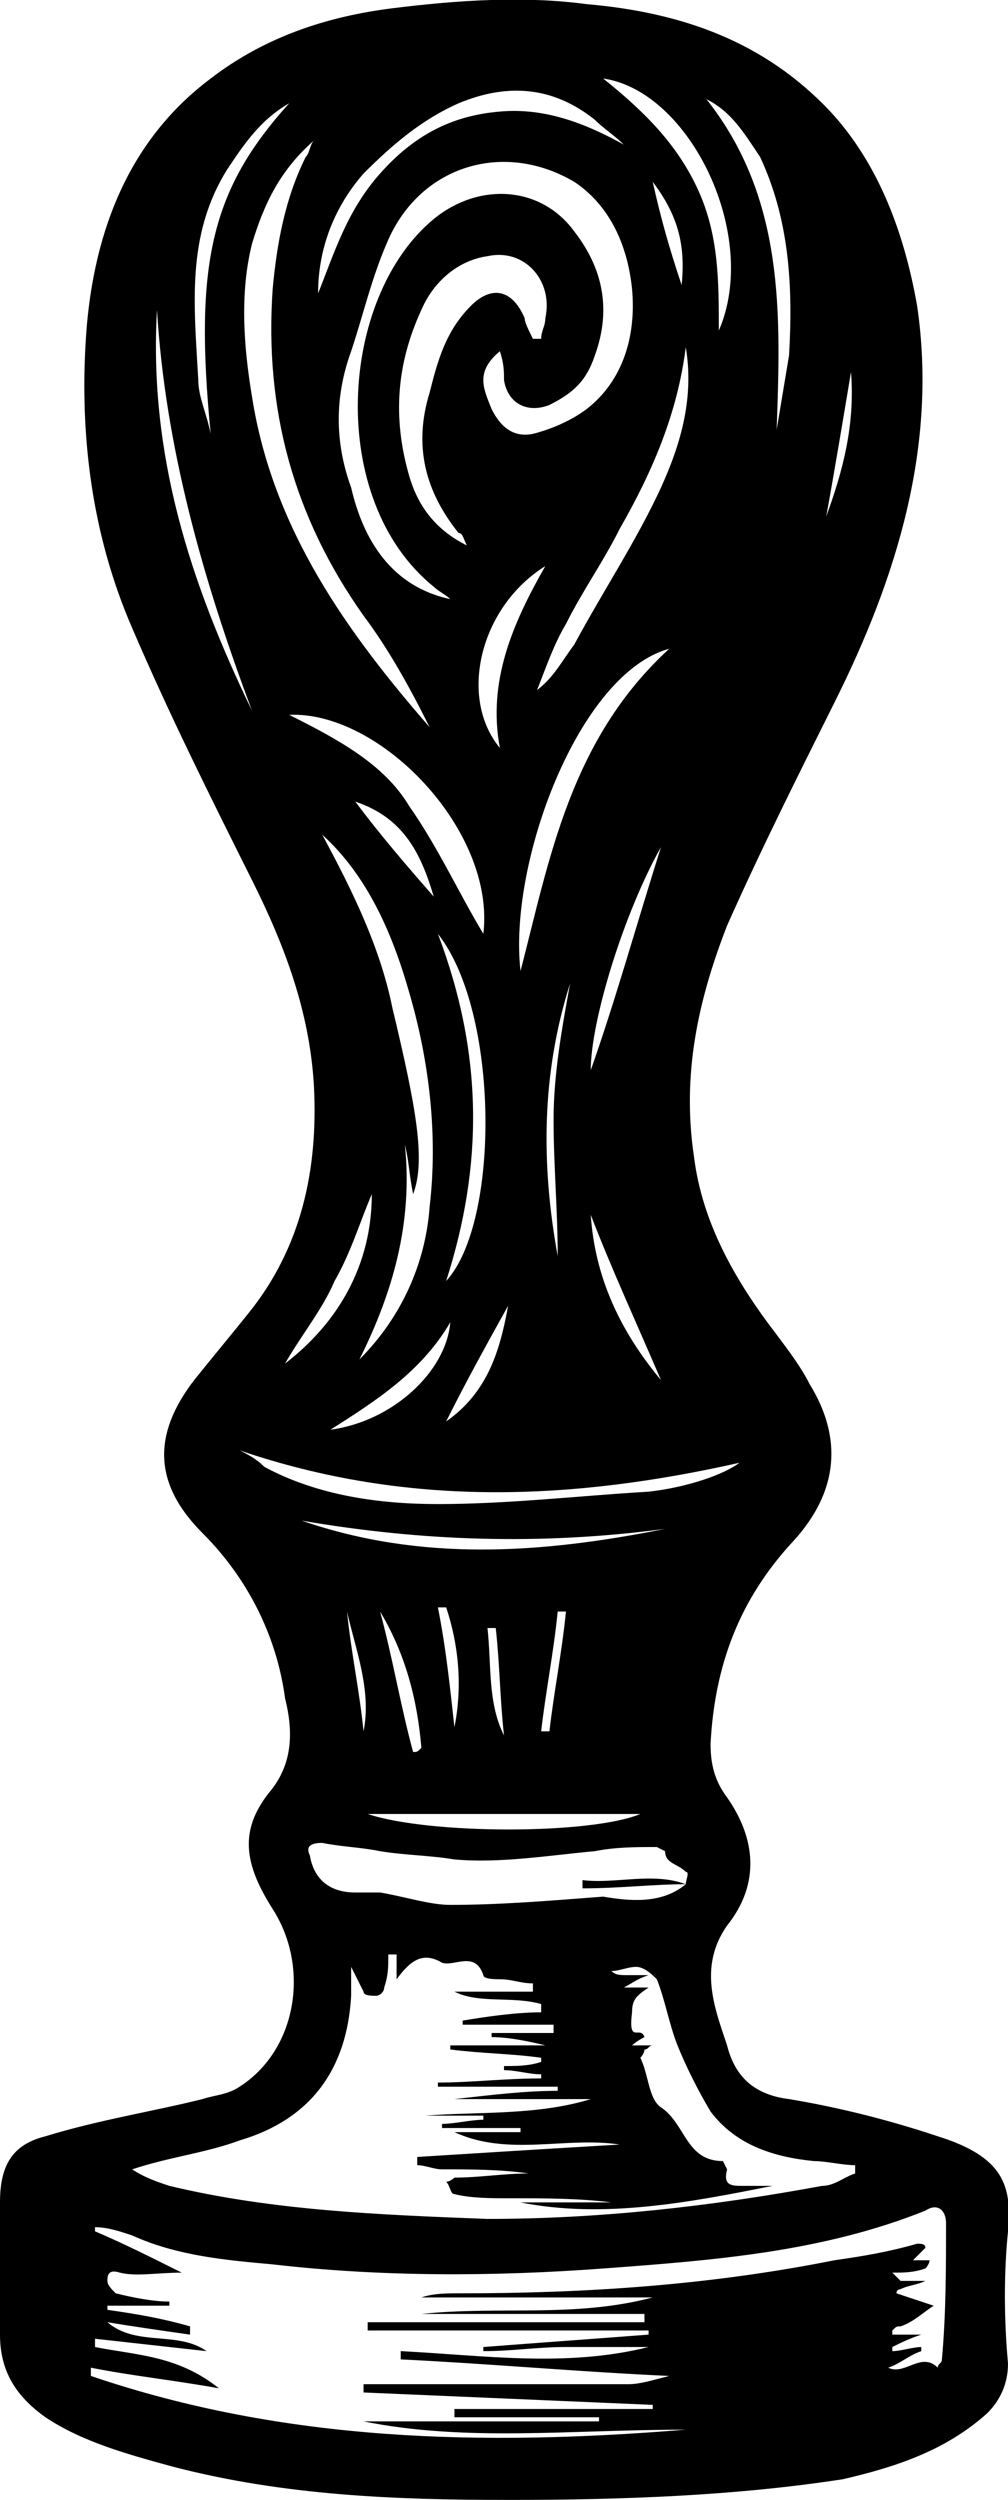 <?xml version="1.0" encoding="utf-8"?>
<!-- Generator: Adobe Illustrator 19.0.0, SVG Export Plug-In . SVG Version: 6.00 Build 0)  -->
<svg version="1.1" id="Layer_1" xmlns="http://www.w3.org/2000/svg" xmlns:xlink="http://www.w3.org/1999/xlink" x="0px" y="0px"
	 viewBox="87 68.8 24.4 60.5" style="enable-background:new 87 68.8 24.4 60.5;" xml:space="preserve">
<path id="XMLID_401_" d="M99.3,129.3c-2.7,0-5.4-0.1-8.1-0.8c-1.1-0.3-2.2-0.6-3.1-1.2c-0.7-0.5-1.1-1.1-1.1-2c0-1.1,0-2.2,0-3.2
	c0-0.9,0.3-1.4,1.1-1.6c1.3-0.4,2.6-0.6,3.8-0.9c0.3-0.1,0.6-0.1,0.9-0.3c1.4-0.9,1.7-2.9,0.8-4.3c-0.7-1.1-0.8-1.9-0.1-2.8
	c0.6-0.7,0.6-1.5,0.4-2.3c-0.2-1.5-0.9-2.9-2-4c-1.2-1.2-1.2-2.4-0.2-3.7c0.4-0.5,0.9-1.1,1.3-1.6c1.3-1.6,1.7-3.5,1.6-5.5
	c-0.1-1.8-0.7-3.4-1.5-5c-1-2-2-4-2.9-6.1c-1-2.3-1.3-4.8-1.1-7.3c0.2-2.3,1-4.5,3-6c1.3-1,2.8-1.5,4.4-1.7s3.2-0.3,4.7-0.1
	c2.3,0.2,4.3,0.9,5.9,2.6c1.2,1.3,1.8,3,2.1,4.7c0.5,3.4-0.5,6.6-2,9.6c-0.9,1.8-1.8,3.6-2.6,5.4c-0.7,1.8-1.1,3.6-0.8,5.6
	c0.2,1.6,1,3,2,4.3c0.3,0.4,0.6,0.8,0.8,1.2c0.8,1.3,0.7,2.6-0.4,3.8c-1.3,1.4-1.9,3-2,4.9c0,0.5,0.1,0.9,0.4,1.3
	c0.7,1,0.8,2.1,0,3.1c-0.7,1-0.3,2,0,2.9c0.2,0.8,0.7,1.2,1.5,1.3c1.2,0.2,2.4,0.5,3.6,0.9c1.6,0.5,1.8,1.2,1.7,2.3
	c-0.1,1-0.1,2.1,0,3.2c0,0.5-0.2,0.9-0.5,1.2c-1,0.9-2.2,1.3-3.5,1.6C104.8,129.2,102.1,129.3,99.3,129.3z M103.6,114.4
	c0-0.1,0.1-0.3,0-0.3c-0.2-0.2-0.5-0.2-0.5-0.5l-0.2-0.1c-0.5,0-1,0-1.5,0.1c-1.1,0.1-2.3,0.3-3.4,0.2c-0.6-0.1-1.2-0.1-1.8-0.2
	c-0.5-0.1-0.9-0.1-1.4-0.2c-0.3,0-0.4,0.1-0.3,0.3c0.1,0.6,0.5,0.9,1.1,0.9c0.2,0,0.4,0,0.6,0c0.6,0.1,1.2,0.3,1.7,0.3
	c1.2,0,2.4-0.1,3.7-0.2C102.2,114.8,103,114.9,103.6,114.4L103.6,114.4z M95.8,127.4c1.9,0,3.8,0,5.7,0v-0.1c-1.2,0-2.4,0-3.5,0
	c0-0.1,0-0.1,0-0.2c1.6,0,3.2,0,4.8,0V127c-2.3-0.1-4.7-0.2-7-0.3c0-0.1,0-0.1,0-0.2c0.4,0,0.7,0,1.1,0c1.8,0,3.5,0,5.3,0
	c0.3,0,0.6-0.1,1-0.2c-2.2-0.1-4.4-0.3-6.5-0.4c0-0.1,0-0.1,0-0.2c2,0.1,4,0.4,6-0.1c-0.7,0-1.3,0-2,0s-1.3,0.1-2,0.1v-0.1
	c1.3-0.1,2.7-0.2,4-0.3v-0.1c-2.3,0-4.5,0-6.8,0c0-0.1,0-0.1,0-0.2c2.2,0,4.4,0,6.7,0c0-0.1,0-0.1,0-0.2c-1.8,0-3.6,0-5.4,0
	c1.9-0.2,3.7,0.1,5.6-0.4c-1.9,0-3.7,0-5.6,0c0.3-0.1,0.6-0.1,1-0.1c3,0,6-0.2,9-0.8c0.7-0.1,1.3-0.2,2-0.4c0.1,0,0.2,0,0.2,0.1
	l-0.1,0.1c-0.1,0.1-0.1,0.1-0.2,0.2c0.1,0,0.2,0,0.3,0h0.1c0,0.1-0.1,0.2-0.1,0.2c-0.3,0.1-0.5,0.1-0.8,0.1c0.1,0.1,0.2,0.2,0.2,0.2
	c0.2,0,0.4,0,0.6,0c-0.2,0.1-0.4,0.1-0.6,0.2c0,0-0.1,0-0.1,0.1c0.3,0.1,0.6,0.2,0.9,0.3c-0.3,0.2-0.5,0.4-0.8,0.5
	c-0.1,0-0.1,0-0.2,0.1v0.1c0.2,0,0.4,0,0.7,0c-0.3,0.1-0.5,0.2-0.7,0.3v0.1c0.2,0,0.5-0.1,0.7-0.1v0.1c-0.3,0.1-0.5,0.3-0.8,0.4
	c0.4,0.2,0.8-0.4,1.2,0c0-0.1,0.1-0.1,0.1-0.2c0.1-1.1,0.1-2.2,0.1-3.3c0-0.3-0.2-0.5-0.5-0.3c-2.5,1-5.1,1.2-7.8,1.4
	c-2.7,0.2-5.4,0.2-8-0.1c-1.1-0.1-2.3-0.2-3.4-0.7c-0.3-0.1-0.6-0.2-0.9-0.2v0.1c0.7,0.3,1.3,0.6,2.1,1c-0.6,0-1.1,0.1-1.5,0
	c-0.3-0.1-0.3,0.1-0.3,0.2s0.1,0.2,0.2,0.3c0.4,0.1,0.9,0.2,1.3,0.2v0.1c-0.5,0-1,0-1.5,0v0.1c0.7,0.1,1.3,0.2,2,0.4
	c0,0.1,0,0.1,0,0.2c-0.7-0.1-1.4-0.2-2-0.3c0.7,0.6,1.7,0.2,2.4,0.7c-0.9-0.1-1.8-0.2-2.7-0.3c0,0.1,0,0.1,0,0.2c1,0.2,2,0.2,3,1
	c-1.1-0.2-2.1-0.3-3.1-0.5c0,0.1,0,0.2,0,0.2c4.7,1.6,9.5,1.7,14.4,1.3C100.8,127.6,98.3,127.9,95.8,127.4z M102.6,118.1
	L102.6,118.1c-0.2,0.1-0.3,0.2-0.3,0.2c0.1,0,0.2,0,0.3,0c0.1,0,0.1,0,0.2,0c-0.1,0-0.1,0.1-0.2,0.1c0,0.1-0.1,0.2-0.1,0.2
	c0.2,0.4,0.2,1,0.5,1.2c0.6,0.4,0.6,1.3,1.5,1.3l0.1,0.2c-0.1,0.4,0.1,0.4,0.4,0.4c0.2,0,0.4,0,0.7,0c-2,0.4-4.1,0.8-6.1,0.4
	c0.7,0,1.4,0,2.2,0c-0.8-0.1-1.6-0.1-2.5-0.1c-0.4,0-0.9,0-1.3-0.1c-0.1,0-0.1-0.2-0.2-0.3c0.1,0,0.2-0.1,0.2-0.1
	c0.6,0,1.2-0.1,1.8-0.1c-0.7-0.1-1.4-0.1-2.1-0.1c-0.2,0-0.4-0.1-0.6-0.1c0-0.1,0-0.1,0-0.2c1.6-0.1,3.2-0.2,4.9-0.3
	c-1.3-0.2-2.7,0.3-4-0.3c0.5,0,1.1,0,1.6,0v-0.1c-0.6,0-1.3,0-1.9,0v-0.1c0.3,0,0.7-0.1,1-0.1V120c-0.5,0-0.9,0-1.4,0
	c1.3-0.1,2.7,0,4-0.4c-1,0-2.1,0-3.3,0c0.9-0.1,1.7-0.2,2.5-0.2v-0.1c-1,0-2,0-2.9,0v-0.1c0.8,0,1.6-0.1,2.5-0.1V119
	c-0.3,0-0.6-0.1-0.9-0.1v-0.1c0.3,0,0.6,0,0.9-0.1c0,0,0,0,0-0.1c-0.7-0.1-1.4-0.1-2.2-0.2v-0.1c0.8,0,1.5,0,2.3,0l0,0
	c-0.4-0.1-0.9-0.2-1.3-0.2V118c0.5,0,1,0,1.5,0c0-0.1,0-0.1,0-0.2c-0.7,0-1.5,0-2.2,0c0,0,0,0,0-0.1c0.6-0.1,1.3-0.2,1.9-0.2
	c0-0.1,0-0.1,0-0.2c-0.7-0.2-1.5,0-2.1-0.3c0.6,0,1.3,0,1.9,0c0-0.1,0-0.1,0-0.2c-0.3,0-0.5-0.1-0.8-0.1c-0.1,0-0.4,0-0.4-0.1
	c-0.2-0.6-0.7-0.2-1-0.3c-0.5-0.3-0.8,0-1.1,0.4c0-0.2,0-0.4,0-0.6c-0.1,0-0.1,0-0.2,0c0,0.3,0,0.5-0.1,0.8c0,0.1-0.1,0.2-0.2,0.2
	s-0.3,0-0.3-0.1c-0.1-0.2-0.2-0.4-0.3-0.6c0,0.3,0,0.5,0,0.7c-0.1,1.8-1,3-2.7,3.5c-0.8,0.3-1.7,0.4-2.6,0.7
	c0.3,0.2,0.6,0.3,0.9,0.4c2.5,0.6,5.1,0.7,7.7,0.8c2.7,0,5.4-0.3,8.1-0.8c0.3,0,0.5-0.2,0.8-0.3c0-0.1,0-0.1,0-0.2
	c-0.3,0-0.7-0.1-1-0.1c-1-0.1-1.9-0.4-2.5-1.2c-0.3-0.5-0.6-1.1-0.8-1.6c-0.2-0.5-0.3-1.1-0.5-1.6c-0.1-0.1-0.3-0.3-0.5-0.3
	s-0.4,0.1-0.6,0.1c0.1,0.1,0.2,0.1,0.4,0.1c0.1,0,0.2,0,0.5,0c-0.3,0.1-0.4,0.2-0.6,0.3c0.3,0,0.4,0,0.6,0c-0.3,0.2-0.4,0.3-0.4,0.6
	C102.2,118.3,102.5,117.8,102.6,118.1z M97.9,83.3c-0.1-0.1-0.3-0.2-0.4-0.3c-2.6-2.1-2.3-7,0-8.9c1.1-0.9,2.6-0.8,3.4,0.3
	c0.7,0.9,0.9,1.9,0.5,3c-0.2,0.6-0.5,0.9-1.1,1.2c-0.5,0.2-1,0-1.1-0.6c0-0.2,0-0.4-0.1-0.7c-0.6,0.5-0.4,0.9-0.2,1.4
	c0.2,0.4,0.5,0.7,1,0.6c0.4-0.1,0.9-0.3,1.3-0.6c0.9-0.7,1.2-1.8,1.1-2.9c-0.1-1-0.5-2-1.4-2.6c-1.7-1-3.7-0.4-4.5,1.4
	c-0.4,0.9-0.6,1.8-0.9,2.7c-0.4,1.1-0.4,2.2,0,3.3C95.8,81.9,96.5,83,97.9,83.3z M97.4,86.4L97.4,86.4c-0.5-1-1-1.9-1.6-2.7
	c-1.7-2.4-2.4-5-2.2-7.9c0.1-1.1,0.3-2.2,0.8-3.2c0.1-0.1,0.1-0.3,0.2-0.4c-0.8,0.7-1.2,1.5-1.5,2.5c-0.3,1.2-0.2,2.5,0,3.7
	C93.6,81.6,95.4,84.1,97.4,86.4z M99.9,77c0.1,0,0.1,0,0.2,0c0-0.2,0.1-0.3,0.1-0.5c0.2-0.9-0.5-1.7-1.4-1.5
	c-0.7,0.1-1.3,0.6-1.6,1.3c-0.6,1.3-0.7,2.6-0.3,4c0.2,0.7,0.6,1.3,1.4,1.7c-0.1-0.2-0.1-0.3-0.2-0.3c-0.8-1-1.1-2.1-0.7-3.4
	c0.2-0.8,0.4-1.5,1-2.1c0.5-0.5,1-0.4,1.3,0.3C99.7,76.6,99.8,76.8,99.9,77z M95.7,101.7c1-1,1.6-2.3,1.7-3.7c0.2-1.7,0-3.5-0.5-5.2
	c-0.4-1.4-1-2.8-2.1-3.8c0.7,1.3,1.4,2.7,1.7,4.2c0.6,2.5,0.8,3.7,0.5,4.5c-0.1-0.5-0.1-0.8-0.2-1.2C97,98.4,96.5,100.1,95.7,101.7z
	 M94,86.1c1.2,0.6,2.3,1.2,2.9,2.2c0.7,1,1.2,2.1,1.8,3.1C99,88.9,96.2,86,94,86.1z M103.2,84.5c-2.2,0.6-3.9,5.2-3.6,7.8
	C100.3,89.6,100.8,86.7,103.2,84.5z M92.8,103.9c0.2,0.1,0.4,0.2,0.6,0.4c1.3,0.7,2.8,0.9,4.2,0.9c1.7,0,3.4-0.2,5.1-0.3
	c0.9-0.1,1.8-0.4,2.2-0.7C100.9,105.1,96.9,105.3,92.8,103.9z M103.6,77.2c-0.2,1.6-0.8,3-1.6,4.4c-0.4,0.8-0.9,1.5-1.3,2.3
	c-0.3,0.5-0.5,1.1-0.7,1.6c0.4-0.3,0.6-0.7,0.9-1.1c0.7-1.3,1.5-2.5,2.1-3.8C103.5,79.5,103.8,78.4,103.6,77.2z M94.7,75.9
	c0.4-1,0.7-2,1.5-2.9s1.7-1.4,2.9-1.5c1.1-0.1,2.1,0.3,3,0.8c-0.2-0.2-0.5-0.4-0.7-0.6c-1-0.8-2.1-0.9-3.3-0.4
	c-0.9,0.4-1.6,1-2.3,1.7C95.1,73.8,94.7,74.8,94.7,75.9z M97.8,99.8c1.3-1.4,1.3-6.5-0.2-8.4C98.7,94.3,98.7,97,97.8,99.8z
	 M104.1,71.2c1.9,2.4,1.8,5.2,1.7,8c0.1-0.6,0.2-1.2,0.3-1.8c0.1-1.7,0-3.3-0.7-4.8C105,72,104.7,71.5,104.1,71.2z M94,71.3
	c-0.7,0.4-1.1,1-1.5,1.6c-1,1.6-0.8,3.3-0.7,5.1c0,0.4,0.2,0.8,0.3,1.3C91.7,75.2,92.1,73.4,94,71.3z M101.6,70.7
	c1,0.8,1.8,1.6,2.3,2.7s0.5,2.2,0.5,3.4C105.4,74.5,103.7,71,101.6,70.7z M90.8,76.3c-0.2,3.5,0.8,6.6,2.3,9.7
	C91.9,82.8,91,79.6,90.8,76.3z M94.3,105.6c2.9,1,5.8,0.8,8.8,0.2C100.1,106.2,97.2,106.1,94.3,105.6z M100.2,82.5
	c-1.6,1-2.1,3.2-1.1,4.4C98.8,85.3,99.4,83.9,100.2,82.5z M95.9,112.7c1.5,0.5,5.4,0.5,6.6,0C100.4,112.7,98.1,112.7,95.9,112.7z
	 M93.9,101.8c1.3-1,2.1-2.4,2.1-4.1c-0.3,0.7-0.5,1.4-0.9,2.1C94.8,100.5,94.3,101.1,93.9,101.8z M95,103.4c1.5-0.2,2.8-1.4,2.9-2.6
	C97.2,102,96.1,102.7,95,103.4z M101.3,94.7c0.6-1.7,1.1-3.5,1.7-5.4C102.1,90.9,101.3,93.5,101.3,94.7z M100.5,99.2
	c0-1.1-0.1-2.2-0.1-3.3c0-1.1,0.2-2.2,0.4-3.3C100.1,94.8,100.1,97,100.5,99.2z M103,102.2c-0.6-1.4-1.2-2.7-1.7-4
	C101.4,99.7,102,101,103,102.2z M97.5,90.5c-0.3-1-0.7-1.9-1.9-2.3C96.2,89,96.8,89.7,97.5,90.5z M97,111.2c0.1,0,0.1,0,0.2-0.1
	c-0.1-1.2-0.4-2.3-1-3.3C96.5,108.9,96.7,110.1,97,111.2z M99.3,100.4c-0.5,0.9-1,1.8-1.5,2.8C98.8,102.5,99.1,101.5,99.3,100.4z
	 M98,110.6c0.2-1,0.1-2-0.2-2.9c-0.1,0-0.1,0-0.2,0C97.8,108.7,97.9,109.7,98,110.6z M107,81.3c0.4-1.1,0.7-2.2,0.6-3.5
	C107.4,79,107.2,80.2,107,81.3z M99.2,110.8c-0.1-0.9-0.1-1.7-0.2-2.6c-0.1,0-0.1,0-0.2,0C98.9,109.1,98.8,110,99.2,110.8z
	 M100.7,107.8c-0.1,0-0.1,0-0.2,0c-0.1,1-0.3,2-0.4,2.9c0.1,0,0.1,0,0.2,0C100.4,109.8,100.6,108.8,100.7,107.8z M95.4,107.8
	L95.4,107.8c0.1,1,0.3,1.9,0.4,2.9C96,109.7,95.6,108.7,95.4,107.8z M102.8,73.2c0.2,0.9,0.4,1.6,0.7,2.5
	C103.6,74.7,103.4,74,102.8,73.2z"/>
<path id="XMLID_242_" d="M103.6,114.4c-0.8,0-1.6,0.1-2.5,0.1c0-0.1,0-0.2,0-0.2C101.9,114.4,102.8,114.1,103.6,114.4L103.6,114.4z"
	/>
</svg>
